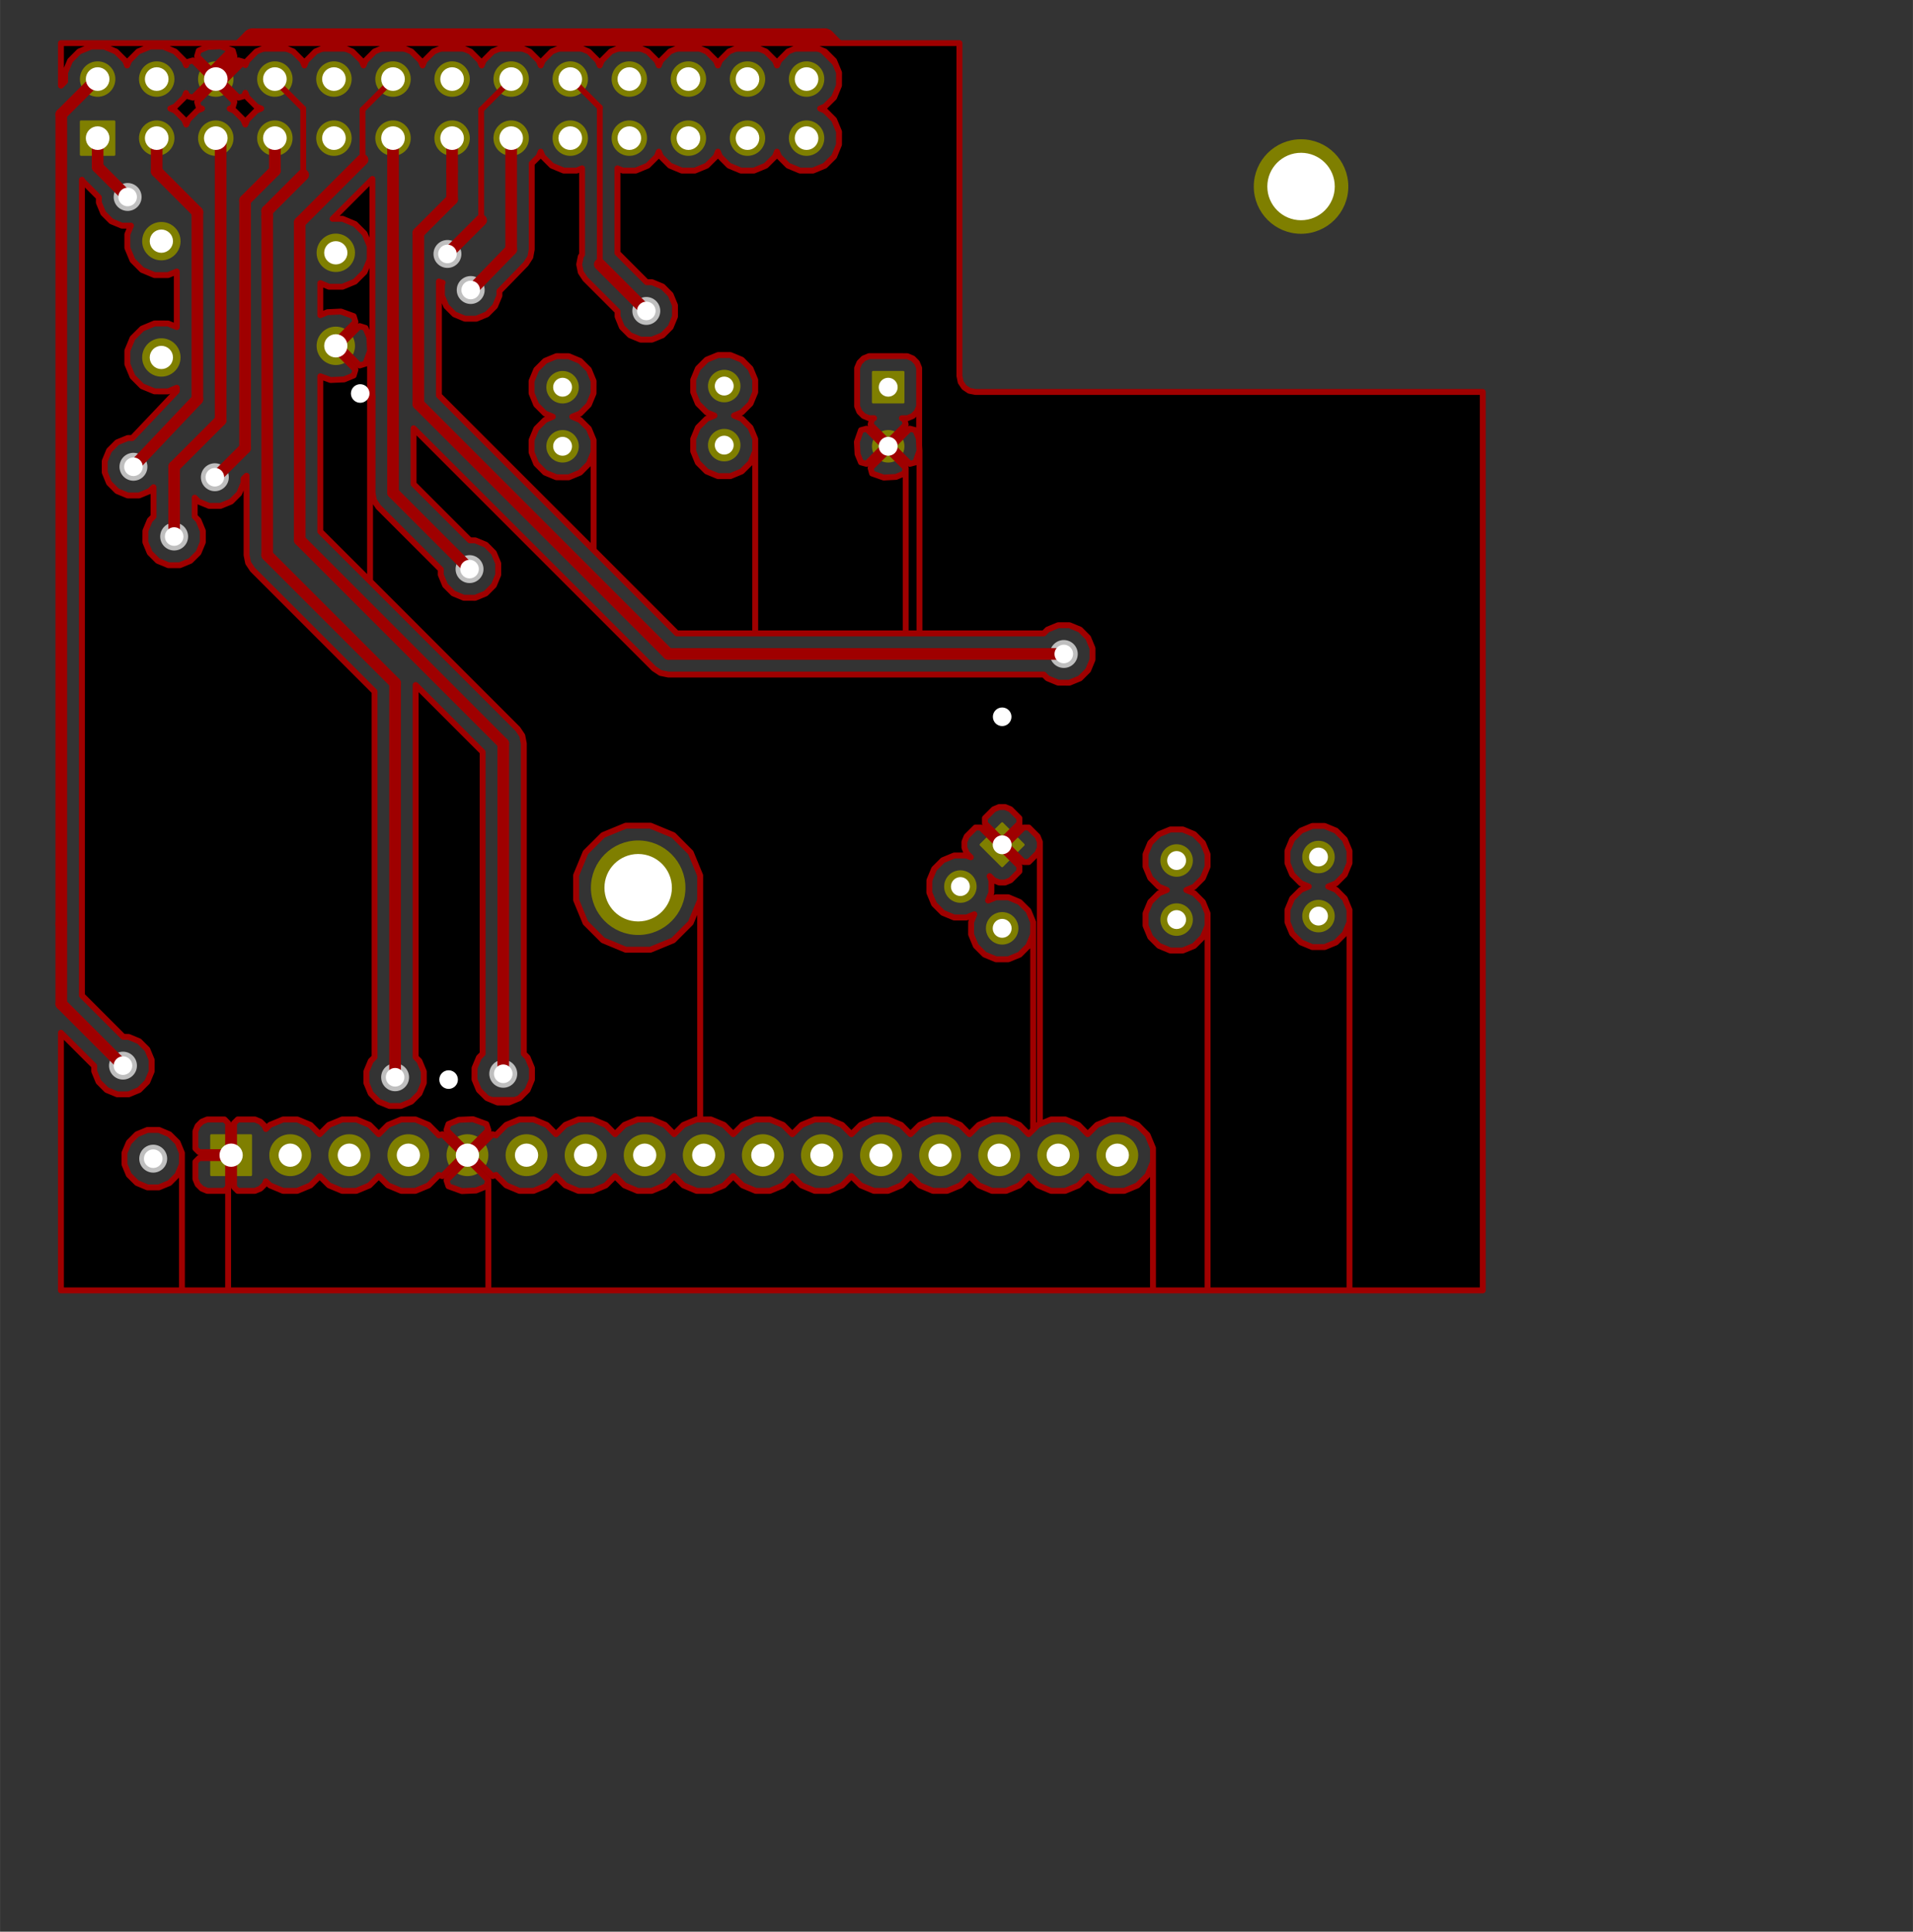 <?xml version="1.0" standalone="no"?>
 <!DOCTYPE svg PUBLIC "-//W3C//DTD SVG 1.1//EN" 
 "http://www.w3.org/Graphics/SVG/1.1/DTD/svg11.dtd"> 
<svg xmlns="http://www.w3.org/2000/svg" version="1.1" 
    width="8.225cm" height="8.306cm" viewBox="0 0 32380 32700 ">
<rect x="0" y="0" width="32380" height="32700" fill="#333333" stroke="none"/>
<title>SVG Picture created as smartclock-F_Cu.svg date 2013/08/03 16:24:47 </title>
  <desc>Picture generated by PCBNEW </desc>
<g style="fill:#000000; fill-opacity:1;stroke:#000000; stroke-opacity:1;
stroke-linecap:round; stroke-linejoin:round; "
 transform="translate(0 0) scale(1 1)">
</g>
<g style="fill:#7F7F00; fill-opacity:0.0; 
stroke:#7F7F00; stroke-width:39.37; stroke-opacity:1; 
stroke-linecap:round; stroke-linejoin:round;">
</g>
<g style="fill:#7F7F00; fill-opacity:1.0; 
stroke:#7F7F00; stroke-width:39.37; stroke-opacity:1; 
stroke-linecap:round; stroke-linejoin:round;">
<circle cx="10801.6" cy="15027.4" r="780.315" /> 
<polyline style="fill-rule:evenodd;"
points="1371,2618
1371,2058
1932,2058
1932,2618
1371,2618
" /> 
<circle cx="1652.01" cy="1338.43" r="280.315" /> 
<circle cx="2652.01" cy="2338.43" r="280.315" /> 
<circle cx="2652.01" cy="1338.43" r="280.315" /> 
<circle cx="3652.01" cy="2338.43" r="280.315" /> 
<circle cx="3652.01" cy="1338.43" r="280.315" /> 
<circle cx="4652.01" cy="2338.43" r="280.315" /> 
<circle cx="4652.01" cy="1338.43" r="280.315" /> 
<circle cx="5652.01" cy="2338.43" r="280.315" /> 
<circle cx="5652.01" cy="1338.43" r="280.315" /> 
<circle cx="6652.01" cy="2338.43" r="280.315" /> 
<circle cx="6652.01" cy="1338.43" r="280.315" /> 
<circle cx="7652.01" cy="2338.43" r="280.315" /> 
<circle cx="7652.01" cy="1338.43" r="280.315" /> 
<circle cx="8652.01" cy="2338.43" r="280.315" /> 
<circle cx="8652.01" cy="1338.43" r="280.315" /> 
<circle cx="9652.01" cy="2338.43" r="280.315" /> 
<circle cx="9652.01" cy="1338.43" r="280.315" /> 
<circle cx="10652" cy="2338.43" r="280.315" /> 
<circle cx="10652" cy="1338.43" r="280.315" /> 
<circle cx="11652" cy="2338.43" r="280.315" /> 
<circle cx="11652" cy="1338.43" r="280.315" /> 
<circle cx="12652" cy="2338.43" r="280.315" /> 
<circle cx="12652" cy="1338.43" r="280.315" /> 
<circle cx="13652" cy="2338.43" r="280.315" /> 
<circle cx="13652" cy="1338.43" r="280.315" /> 
<polyline style="fill-rule:evenodd;"
points="16963,14661
16601,14300
16963,13939
17324,14300
16963,14661
" /> 
<circle cx="16255.9" cy="15007.7" r="255.315" /> 
<circle cx="16963" cy="15714.8" r="255.315" /> 
<circle cx="19915.8" cy="14566.8" r="255.315" /> 
<circle cx="19915.8" cy="15566.8" r="255.315" /> 
<circle cx="22317.4" cy="14507.7" r="255.315" /> 
<circle cx="22317.4" cy="15507.7" r="255.315" /> 
<circle cx="5683.51" cy="4279.37" r="305.315" /> 
<circle cx="5683.51" cy="5854.17" r="305.315" /> 
<circle cx="2730.75" cy="4082.52" r="305.315" /> 
<circle cx="2730.75" cy="6051.02" r="305.315" /> 
<circle cx="12258.3" cy="7535.28" r="255.315" /> 
<circle cx="12258.3" cy="6535.28" r="255.315" /> 
<circle cx="9522.09" cy="6554.96" r="255.315" /> 
<circle cx="9522.09" cy="7554.96" r="255.315" /> 
<polyline style="fill-rule:evenodd;"
points="14778,6299
15289,6299
15289,6810
14778,6810
14778,6299
" /> 
<circle cx="15033.9" cy="7554.96" r="255.315" /> 
<circle cx="22022.1" cy="3157.32" r="780.315" /> 
<polyline style="fill-rule:evenodd;"
points="3577,19889
3577,19220
4246,19220
4246,19889
3577,19889
" /> 
<circle cx="4911.85" cy="19555" r="334.646" /> 
<circle cx="5911.85" cy="19555" r="334.646" /> 
<circle cx="6911.85" cy="19555" r="334.646" /> 
<circle cx="7911.85" cy="19555" r="334.646" /> 
<circle cx="8911.85" cy="19555" r="334.646" /> 
<circle cx="9911.85" cy="19555" r="334.646" /> 
<circle cx="10911.9" cy="19555" r="334.646" /> 
<circle cx="11911.9" cy="19555" r="334.646" /> 
<circle cx="12911.9" cy="19555" r="334.646" /> 
<circle cx="13911.9" cy="19555" r="334.646" /> 
<circle cx="14911.9" cy="19555" r="334.646" /> 
<circle cx="15911.9" cy="19555" r="334.646" /> 
<circle cx="16911.9" cy="19555" r="334.646" /> 
<circle cx="17911.9" cy="19555" r="334.646" /> 
<circle cx="18911.9" cy="19555" r="334.646" /> 
</g>
<g style="fill:#BFBFBF; fill-opacity:1.0; 
stroke:#BFBFBF; stroke-width:39.37; stroke-opacity:1; 
stroke-linecap:round; stroke-linejoin:round;">
<circle cx="2592.96" cy="19614" r="216.535" /> 
<circle cx="2159.89" cy="3334.49" r="216.535" /> 
<circle cx="2081.15" cy="18039.2" r="216.535" /> 
<circle cx="2258.31" cy="7901.42" r="216.535" /> 
<circle cx="2947.29" cy="9082.52" r="216.535" /> 
<circle cx="3636.26" cy="8078.58" r="216.535" /> 
<circle cx="7947.29" cy="9633.7" r="216.535" /> 
<circle cx="8518.15" cy="18177" r="216.535" /> 
<circle cx="7966.97" cy="4909.29" r="216.535" /> 
<circle cx="7573.27" cy="4299.06" r="216.535" /> 
<circle cx="18006.3" cy="11070.7" r="216.535" /> 
<circle cx="10939.4" cy="5263.62" r="216.535" /> 
<circle cx="6687.45" cy="18236.1" r="216.535" /> 
<circle cx="6096.89" cy="6661.26" r="216.535" /> 
<circle cx="7592.96" cy="18275.4" r="216.535" /> 
<circle cx="16963" cy="12133.7" r="216.535" /> 
</g>
<g style="fill:#9F0000; fill-opacity:1.0; 
stroke:#9F0000; stroke-width:98.425; stroke-opacity:1; 
stroke-linecap:round; stroke-linejoin:round;">
<path d="M2592 19614
L2573 19594
" />
</g>
<g style="fill:#9F0000; fill-opacity:1.0; 
stroke:#9F0000; stroke-width:196.85; stroke-opacity:1; 
stroke-linecap:round; stroke-linejoin:round;">
<path d="M2159 3334
L1652 2826
" />
<path d="M1652 2826
L1652 2338
" />
<path d="M1636 1338
L1037 1936
" />
<path d="M2081 18039
L1037 16995
" />
<path d="M1037 16995
L1037 15637
" />
<path d="M1636 1338
L1652 1338
" />
<path d="M1037 1936
L1037 15637
" />
<path d="M2258 7901
L3340 6759
" />
<path d="M2652 2338
L2652 2901
" />
<path d="M3340 3590
L3340 6759
" />
<path d="M2652 2901
L3340 3590
" />
</g>
<g style="fill:#9F0000; fill-opacity:1.0; 
stroke:#9F0000; stroke-width:98.425; stroke-opacity:1; 
stroke-linecap:round; stroke-linejoin:round;">
<path d="M3340 6759
L3340 6799
" />
</g>
<g style="fill:#9F0000; fill-opacity:1.0; 
stroke:#9F0000; stroke-width:196.85; stroke-opacity:1; 
stroke-linecap:round; stroke-linejoin:round;">
<path d="M2947 9082
L2947 7901
" />
<path d="M3734 2421
L3652 2338
" />
<path d="M3734 7114
L3734 2421
" />
<path d="M2947 7901
L3734 7114
" />
<path d="M3636 8078
L3655 8078
" />
<path d="M4652 2889
L4652 2338
" />
<path d="M4148 3393
L4652 2889
" />
<path d="M4148 7586
L4148 3393
" />
<path d="M3655 8078
L4148 7586
" />
</g>
<g style="fill:#9F0000; fill-opacity:1.0; 
stroke:#9F0000; stroke-width:98.425; stroke-opacity:1; 
stroke-linecap:round; stroke-linejoin:round;">
<path d="M3636 8078
L3596 8039
" />
</g>
<g style="fill:#9F0000; fill-opacity:1.0; 
stroke:#9F0000; stroke-width:196.85; stroke-opacity:1; 
stroke-linecap:round; stroke-linejoin:round;">
<path d="M6652 2338
L6652 8338
" />
<path d="M6652 8338
L7947 9633
" />
<path d="M6652 2425
L6652 2338
" />
<path d="M8518 18177
L8518 12586
" />
</g>
<g style="fill:#9F0000; fill-opacity:1.0; 
stroke:#9F0000; stroke-width:98.425; stroke-opacity:1; 
stroke-linecap:round; stroke-linejoin:round;">
<path d="M6652 1342
L6136 1858
" />
<path d="M6136 1858
L6136 2704
" />
<path d="M6652 1342
L6652 1338
" />
</g>
<g style="fill:#9F0000; fill-opacity:1.0; 
stroke:#9F0000; stroke-width:196.85; stroke-opacity:1; 
stroke-linecap:round; stroke-linejoin:round;">
<path d="M6136 2704
L5073 3767
" />
<path d="M5073 9141
L5073 3767
" />
<path d="M8518 12586
L5073 9141
" />
</g>
<g style="fill:#9F0000; fill-opacity:1.0; 
stroke:#9F0000; stroke-width:98.425; stroke-opacity:1; 
stroke-linecap:round; stroke-linejoin:round;">
<path d="M8518 18177
L8498 18157
" />
<path d="M7986 4909
L7966 4909
" />
</g>
<g style="fill:#9F0000; fill-opacity:1.0; 
stroke:#9F0000; stroke-width:196.85; stroke-opacity:1; 
stroke-linecap:round; stroke-linejoin:round;">
<path d="M8652 4224
L7986 4909
" />
<path d="M8652 4224
L8652 2338
" />
</g>
<g style="fill:#9F0000; fill-opacity:1.0; 
stroke:#9F0000; stroke-width:98.425; stroke-opacity:1; 
stroke-linecap:round; stroke-linejoin:round;">
<path d="M8652 1338
L8652 1350
" />
</g>
<g style="fill:#9F0000; fill-opacity:1.0; 
stroke:#9F0000; stroke-width:196.85; stroke-opacity:1; 
stroke-linecap:round; stroke-linejoin:round;">
<path d="M8144 3728
L7573 4299
" />
</g>
<g style="fill:#9F0000; fill-opacity:1.0; 
stroke:#9F0000; stroke-width:98.425; stroke-opacity:1; 
stroke-linecap:round; stroke-linejoin:round;">
<path d="M8144 1858
L8144 3728
" />
<path d="M8652 1350
L8144 1858
" />
</g>
<g style="fill:#9F0000; fill-opacity:1.0; 
stroke:#9F0000; stroke-width:196.85; stroke-opacity:1; 
stroke-linecap:round; stroke-linejoin:round;">
<path d="M7652 2901
L7652 3373
" />
<path d="M7652 2901
L7652 2338
" />
<path d="M11313 11070
L18006 11070
" />
<path d="M7081 6838
L11313 11070
" />
<path d="M7081 3944
L7081 6838
" />
<path d="M7652 3373
L7081 3944
" />
</g>
<g style="fill:#9F0000; fill-opacity:1.0; 
stroke:#9F0000; stroke-width:98.425; stroke-opacity:1; 
stroke-linecap:round; stroke-linejoin:round;">
<path d="M9652 1338
L9671 1338
" />
</g>
<g style="fill:#9F0000; fill-opacity:1.0; 
stroke:#9F0000; stroke-width:196.85; stroke-opacity:1; 
stroke-linecap:round; stroke-linejoin:round;">
<path d="M10152 4476
L10939 5263
" />
</g>
<g style="fill:#9F0000; fill-opacity:1.0; 
stroke:#9F0000; stroke-width:98.425; stroke-opacity:1; 
stroke-linecap:round; stroke-linejoin:round;">
<path d="M10152 1818
L10152 4476
" />
<path d="M9671 1338
L10152 1818
" />
</g>
<g style="fill:#9F0000; fill-opacity:1.0; 
stroke:#9F0000; stroke-width:196.85; stroke-opacity:1; 
stroke-linecap:round; stroke-linejoin:round;">
<path d="M4522 3669
L4522 3570
" />
</g>
<g style="fill:#9F0000; fill-opacity:1.0; 
stroke:#9F0000; stroke-width:98.425; stroke-opacity:1; 
stroke-linecap:round; stroke-linejoin:round;">
<path d="M4652 1338
L4652 1358
" />
<path d="M5132 1838
L5132 2960
" />
<path d="M4652 1358
L5132 1838
" />
</g>
<g style="fill:#9F0000; fill-opacity:1.0; 
stroke:#9F0000; stroke-width:196.85; stroke-opacity:1; 
stroke-linecap:round; stroke-linejoin:round;">
<path d="M6687 11562
L4522 9397
" />
<path d="M4522 9397
L4522 3669
" />
<path d="M6687 18236
L6687 11562
" />
<path d="M4522 3570
L5132 2960
" />
</g>
<g style="fill:#9F0000; fill-opacity:1.0; 
stroke:#9F0000; stroke-width:393.701; stroke-opacity:1; 
stroke-linecap:round; stroke-linejoin:round;">
<path d="M3652 1338
L3652 1310
" />
<path d="M3652 1310
L4285 677
" />
<path d="M4285 677
L13951 677
" />
<path d="M13951 677
L15998 2724
" />
<path d="M15998 2724
L15998 7271
" />
<path d="M15998 7271
L19718 10991
" />
<path d="M19718 10991
L19718 11326
" />
<path d="M19718 11326
L18911 12133
" />
<path d="M18911 12133
L16963 12133
" />
<path d="M16963 12133
L16451 11621
" />
<path d="M8675 11621
L16451 11621
" />
<path d="M6155 9102
L8675 11621
" />
<path d="M6155 6720
L6155 9102
" />
<path d="M6096 6661
L6155 6720
" />
<path d="M7592 18275
L8085 18767
" />
<path d="M8085 18767
L10329 18767
" />
<path d="M10329 18767
L16963 12133
" />
</g>
<g style="fill:#9F0000; fill-opacity:1.0; 
stroke:#9F0000; stroke-width:39.37; stroke-opacity:1; 
stroke-linecap:round; stroke-linejoin:round;">
<polyline style="fill-rule:evenodd;"
points="25098,21844
22842,21844
22842,15403
22762,15210
22615,15062
22482,15007
22614,14953
22762,14805
22842,14612
22842,14403
22762,14210
22615,14062
22422,13982
22213,13982
22020,14062
21872,14209
21792,14402
21792,14611
21872,14804
22019,14952
22152,15007
22020,15062
21872,15209
21792,15402
21792,15611
21872,15804
22019,15952
22212,16032
22421,16032
22614,15953
22762,15805
22842,15612
22842,15403
22842,21844
20440,21844
20440,15462
20361,15269
20213,15121
20080,15066
20212,15012
20360,14864
20440,14671
20440,14462
20361,14269
20213,14121
20020,14041
19811,14041
19618,14121
19470,14268
19390,14461
19390,14670
19470,14863
19618,15011
19751,15066
19618,15121
19470,15268
19390,15461
19390,15670
19470,15863
19618,16011
19810,16091
20019,16091
20212,16012
20360,15864
20440,15671
20440,15462
20440,21844
19516,21844
19516,19435
19424,19213
19254,19042
19032,18950
18792,18950
18569,19042
18411,19200
18254,19042
18032,18950
17792,18950
17601,19029
17601,14251
17564,14159
17493,14088
17413,14008
17325,14008
17254,14079
17254,13938
17254,13849
17174,13769
17104,13699
17012,13661
16913,13661
16821,13699
16671,13849
16671,13938
16963,14229
17254,13938
17254,14079
17033,14300
17325,14592
17413,14592
17563,14442
17601,14350
17601,14251
17601,19029
17569,19042
17488,19124
17488,15610
17408,15417
17260,15270
17067,15189
16859,15189
16725,15244
16780,15112
16781,14903
16751,14831
16751,14831
16821,14901
16913,14939
17012,14939
17104,14901
17254,14751
17254,14663
16963,14371
16957,14376
16886,14306
16892,14300
16600,14008
16512,14008
16362,14158
16324,14250
16324,14350
16362,14442
16432,14512
16432,14512
16360,14482
16151,14482
15958,14562
15811,14709
15731,14902
15730,15111
15810,15304
15958,15452
16151,15532
16359,15532
16492,15477
16438,15609
16437,15818
16517,16011
16665,16159
16858,16239
17067,16239
17260,16160
17407,16012
17487,15819
17488,15610
17488,19124
17411,19200
17254,19042
17032,18950
16792,18950
16569,19042
16411,19200
16254,19042
16032,18950
15792,18950
15569,19042
15411,19200
15254,19042
15032,18950
14792,18950
14569,19042
14411,19200
14254,19042
14032,18950
13792,18950
13569,19042
13411,19200
13254,19042
13032,18950
12792,18950
12569,19042
12411,19200
12254,19042
12032,18950
11851,18950
11851,14819
11692,14433
11397,14137
11011,13977
10593,13977
10207,14136
9911,14431
9751,14817
9751,15235
9910,15621
10206,15917
10591,16077
11009,16077
11395,15918
11691,15622
11851,15237
11851,14819
11851,18950
11792,18950
11569,19042
11411,19200
11254,19042
11032,18950
10792,18950
10569,19042
10411,19200
10254,19042
10032,18950
9792,18950
9569,19042
9411,19200
9254,19042
9032,18950
8792,18950
8569,19042
8399,19212
8396,19220
8337,19200
8266,19271
8266,19129
8232,19028
8006,18946
7766,18956
7591,19028
7557,19129
7911,19484
8266,19129
8266,19271
7982,19554
8337,19909
8396,19889
8399,19896
8569,20066
8791,20159
9031,20159
9253,20067
9411,19909
9569,20066
9791,20159
10031,20159
10253,20067
10411,19909
10569,20066
10791,20159
11031,20159
11253,20067
11411,19909
11569,20066
11791,20159
12031,20159
12253,20067
12411,19909
12569,20066
12791,20159
13031,20159
13253,20067
13411,19909
13569,20066
13791,20159
14031,20159
14253,20067
14411,19909
14569,20066
14791,20159
15031,20159
15253,20067
15411,19909
15569,20066
15791,20159
16031,20159
16253,20067
16411,19909
16569,20066
16791,20159
17031,20159
17253,20067
17411,19909
17569,20066
17791,20159
18031,20159
18253,20067
18411,19909
18569,20066
18791,20159
19031,20159
19253,20067
19423,19897
19516,19675
19516,19435
19516,21844
8266,21844
8266,19980
7911,19625
7841,19696
7841,19554
7486,19200
7427,19220
7424,19213
7254,19042
7032,18950
6792,18950
6569,19042
6411,19200
6254,19042
6032,18950
5792,18950
5569,19042
5411,19200
5254,19042
5032,18950
4792,18950
4569,19042
4500,19112
4478,19058
4407,18988
4315,18950
4024,18950
3961,19013
3961,19504
3969,19504
3969,19604
3961,19604
3961,20096
4024,20159
4315,20159
4407,20121
4478,20051
4500,19997
4569,20066
4791,20159
5031,20159
5253,20067
5411,19909
5569,20066
5791,20159
6031,20159
6253,20067
6411,19909
6569,20066
6791,20159
7031,20159
7253,20067
7423,19897
7427,19889
7486,19909
7841,19554
7841,19696
7557,19980
7591,20081
7817,20163
8057,20153
8232,20081
8266,19980
8266,21844
3861,21844
3861,20096
3861,19604
3861,19504
3861,19013
3799,18950
3508,18950
3416,18988
3345,19058
3307,19150
3307,19250
3307,19442
3370,19504
3861,19504
3861,19604
3370,19604
3307,19667
3307,19859
3307,19959
3345,20051
3416,20121
3508,20159
3799,20159
3861,20096
3861,21844
3079,21844
3079,19517
3005,19338
2868,19202
2690,19127
2496,19127
2317,19201
2181,19338
2106,19516
2106,19710
2180,19889
2317,20025
2495,20100
2689,20100
2868,20026
3004,19889
3079,19711
3079,19517
3079,21844
1031,21844
1031,17482
1594,18045
1594,18135
1668,18314
1805,18451
1984,18525
2177,18525
2356,18451
2493,18314
2567,18136
2567,17942
2493,17764
2356,17627
2178,17553
2087,17552
1386,16851
1386,15637
1386,3043
1405,3072
1673,3341
1673,3430
1747,3609
1884,3746
2062,3820
2216,3820
2155,3967
2155,4196
2243,4407
2404,4569
2615,4657
2844,4657
2992,4596
2992,5537
2845,5476
2616,5475
2405,5563
2243,5724
2155,5936
2155,6164
2243,6376
2404,6538
2615,6625
2844,6626
2992,6564
2992,6621
2239,7415
2162,7415
1983,7488
1846,7625
1772,7804
1772,7997
1845,8176
1982,8313
2161,8387
2354,8387
2533,8313
2598,8248
2598,8743
2535,8806
2461,8985
2460,9178
2534,9357
2671,9494
2850,9568
3043,9568
3222,9494
3359,9358
3433,9179
3433,8986
3359,8807
3295,8743
3295,8425
3360,8490
3539,8564
3732,8564
3911,8491
4048,8354
4122,8175
4122,8104
4173,8053
4173,9397
4173,9397
4195,9508
4200,9530
4275,9643
6339,11707
6339,17896
6275,17960
6201,18138
6201,18332
6275,18511
6411,18648
6590,18722
6783,18722
6962,18648
7099,18511
7173,18333
7173,18139
7099,17961
7035,17896
7035,11596
8169,12730
8169,17837
8106,17901
8032,18079
8031,18273
8105,18452
8242,18588
8421,18663
8614,18663
8793,18589
8930,18452
9004,18274
9004,18080
8930,17901
8866,17837
8866,12586
8840,12453
8764,12340
8764,12340
6263,9838
6263,5941
6252,5713
6185,5551
6087,5520
5754,5854
6087,6187
6185,6157
6263,5941
6263,9838
5421,8997
5421,6370
5595,6433
5824,6423
5986,6356
6016,6258
5683,5924
5677,5930
5607,5859
5612,5854
5607,5848
5677,5777
5683,5783
6016,5450
5986,5352
5771,5274
5542,5285
5421,5335
5421,4793
5568,4854
5797,4854
6008,4767
6170,4605
6258,4394
6258,4165
6171,3954
6009,3792
5798,3704
5629,3704
6303,3029
6303,8338
6303,8338
6325,8449
6330,8471
6405,8584
7461,9640
7460,9729
7534,9908
7671,10045
7850,10119
8043,10120
8222,10046
8359,9909
8433,9730
8433,9537
8359,9358
8223,9221
8044,9147
7953,9147
7000,8194
7000,7250
11067,11317
11067,11317
11180,11392
11313,11419
11313,11419
11313,11419
17667,11419
17730,11482
17909,11556
18102,11557
18281,11483
18418,11346
18492,11167
18492,10974
18418,10795
18282,10658
18103,10584
17910,10584
17731,10658
17667,10722
15563,10722
15563,7630
15558,7541
15558,6780
15558,6230
15520,6138
15450,6068
15358,6030
15259,6029
14709,6029
14617,6067
14547,6138
14508,6230
14508,6329
14508,6879
14546,6971
14617,7041
14708,7079
14795,7079
14761,7094
14736,7187
15033,7484
15330,7187
15306,7094
15265,7080
15358,7080
15450,7042
15520,6971
15558,6879
15558,6780
15558,7541
15552,7422
15494,7282
15401,7257
15104,7554
15401,7852
15494,7827
15563,7630
15563,10722
15330,10722
15330,7922
15033,7625
14963,7696
14963,7554
14666,7257
14573,7282
14504,7479
14515,7687
14573,7827
14666,7852
14963,7554
14963,7696
14736,7922
14761,8015
14958,8084
15166,8073
15306,8015
15330,7922
15330,10722
12783,10722
12783,7431
12703,7238
12556,7090
12423,7035
12555,6980
12703,6833
12783,6640
12783,6431
12703,6238
12556,6090
12363,6010
12154,6010
11961,6089
11813,6237
11733,6430
11733,6639
11812,6832
11960,6980
12093,7035
11961,7089
11813,7237
11733,7430
11733,7639
11812,7832
11960,7980
12153,8060
12362,8060
12555,7980
12703,7833
12783,7640
12783,7431
12783,10722
11457,10722
10047,9311
10047,7450
9967,7257
9819,7110
9686,7054
9819,7000
9966,6852
10046,6659
10047,6450
9967,6257
9819,6110
9626,6030
9418,6029
9225,6109
9077,6257
8997,6450
8997,6658
9076,6851
9224,6999
9357,7054
9225,7109
9077,7257
8997,7450
8997,7658
9076,7851
9224,7999
9417,8079
9626,8080
9819,8000
9966,7852
10046,7659
10047,7450
10047,9311
7429,6694
7429,4765
7476,4785
7492,4785
7480,4812
7480,5005
7554,5184
7691,5321
7869,5395
8063,5395
8242,5321
8378,5185
8453,5006
8453,4929
8902,4467
8960,4377
8973,4357
8974,4356
8976,4353
8994,4254
9000,4224
9000,4221
9000,4219
9000,4217
9000,2767
9118,2650
9151,2568
9185,2649
9340,2804
9542,2888
9760,2888
9852,2850
9852,4308
9830,4342
9803,4476
9830,4609
9905,4722
10453,5270
10453,5359
10526,5538
10663,5675
10842,5749
11035,5749
11214,5676
11351,5539
11425,5360
11425,5167
11351,4988
11215,4851
11036,4777
10945,4777
10451,4282
10451,2850
10542,2888
10760,2888
10963,2804
11118,2650
11151,2568
11185,2649
11340,2804
11542,2888
11760,2888
11963,2804
12118,2650
12151,2568
12185,2649
12340,2804
12542,2888
12760,2888
12963,2804
13118,2650
13151,2568
13185,2649
13340,2804
13542,2888
13760,2888
13963,2804
14118,2650
14201,2448
14202,2229
14118,2027
13963,1872
13882,1838
13963,1804
14118,1650
14201,1448
14202,1229
14118,1027
13963,872
13761,788
13543,788
13340,871
13186,1026
13152,1108
13118,1027
12963,872
12761,788
12543,788
12340,871
12186,1026
12152,1108
12118,1027
11963,872
11761,788
11543,788
11340,871
11186,1026
11152,1108
11118,1027
10963,872
10761,788
10543,788
10340,871
10186,1026
10152,1108
10118,1027
9963,872
9761,788
9543,788
9340,871
9186,1026
9152,1108
9118,1027
8963,872
8761,788
8543,788
8340,871
8186,1026
8152,1108
8118,1027
7963,872
7761,788
7543,788
7340,871
7186,1026
7152,1108
7118,1027
6963,872
6761,788
6543,788
6340,871
6186,1026
6152,1108
6118,1027
5963,872
5761,788
5543,788
5340,871
5186,1026
5152,1108
5118,1027
4963,872
4761,788
4543,788
4340,871
4186,1026
4154,1102
4133,1050
4037,1023
3967,1093
3967,952
3939,857
3733,783
3515,794
3364,857
3336,952
3652,1267
3967,952
3967,1093
3722,1338
4037,1653
4133,1626
4152,1570
4185,1649
4340,1804
4421,1838
4340,1871
4186,2026
4152,2108
4118,2027
3963,1872
3888,1841
3939,1819
3967,1724
3652,1409
3336,1724
3364,1819
3419,1839
3340,1871
3186,2026
3152,2108
3118,2027
2963,1872
2882,1838
2963,1804
3118,1650
3149,1574
3170,1626
3266,1653
3581,1338
3266,1023
3170,1050
3151,1105
3118,1027
2963,872
2761,788
2543,788
2340,871
2186,1026
2152,1108
2118,1027
1963,872
1761,788
1543,788
1340,871
1186,1026
1102,1228
1101,1379
1031,1450
1031,730
16240,730
16240,6365
16261,6469
16319,6556
16407,6615
16510,6635
24384,6635
25098,6635
25098,21844
" /> 
</g>
<g style="fill:#9F0000; fill-opacity:0.0; 
stroke:#9F0000; stroke-width:100; stroke-opacity:1; 
stroke-linecap:round; stroke-linejoin:round;">
<polyline fill="none;"
points="25098,21844
22842,21844
22842,15403
22762,15210
22615,15062
22482,15007
22614,14953
22762,14805
22842,14612
22842,14403
22762,14210
22615,14062
22422,13982
22213,13982
22020,14062
21872,14209
21792,14402
21792,14611
21872,14804
22019,14952
22152,15007
22020,15062
21872,15209
21792,15402
21792,15611
21872,15804
22019,15952
22212,16032
22421,16032
22614,15953
22762,15805
22842,15612
22842,15403
22842,21844
20440,21844
20440,15462
20361,15269
20213,15121
20080,15066
20212,15012
20360,14864
20440,14671
20440,14462
20361,14269
20213,14121
20020,14041
19811,14041
19618,14121
19470,14268
19390,14461
19390,14670
19470,14863
19618,15011
19751,15066
19618,15121
19470,15268
19390,15461
19390,15670
19470,15863
19618,16011
19810,16091
20019,16091
20212,16012
20360,15864
20440,15671
20440,15462
20440,21844
19516,21844
19516,19435
19424,19213
19254,19042
19032,18950
18792,18950
18569,19042
18411,19200
18254,19042
18032,18950
17792,18950
17601,19029
17601,14251
17564,14159
17493,14088
17413,14008
17325,14008
17254,14079
17254,13938
17254,13849
17174,13769
17104,13699
17012,13661
16913,13661
16821,13699
16671,13849
16671,13938
16963,14229
17254,13938
17254,14079
17033,14300
17325,14592
17413,14592
17563,14442
17601,14350
17601,14251
17601,19029
17569,19042
17488,19124
17488,15610
17408,15417
17260,15270
17067,15189
16859,15189
16725,15244
16780,15112
16781,14903
16751,14831
16751,14831
16821,14901
16913,14939
17012,14939
17104,14901
17254,14751
17254,14663
16963,14371
16957,14376
16886,14306
16892,14300
16600,14008
16512,14008
16362,14158
16324,14250
16324,14350
16362,14442
16432,14512
16432,14512
16360,14482
16151,14482
15958,14562
15811,14709
15731,14902
15730,15111
15810,15304
15958,15452
16151,15532
16359,15532
16492,15477
16438,15609
16437,15818
16517,16011
16665,16159
16858,16239
17067,16239
17260,16160
17407,16012
17487,15819
17488,15610
17488,19124
17411,19200
17254,19042
17032,18950
16792,18950
16569,19042
16411,19200
16254,19042
16032,18950
15792,18950
15569,19042
15411,19200
15254,19042
15032,18950
14792,18950
14569,19042
14411,19200
14254,19042
14032,18950
13792,18950
13569,19042
13411,19200
13254,19042
13032,18950
12792,18950
12569,19042
12411,19200
12254,19042
12032,18950
11851,18950
11851,14819
11692,14433
11397,14137
11011,13977
10593,13977
10207,14136
9911,14431
9751,14817
9751,15235
9910,15621
10206,15917
10591,16077
11009,16077
11395,15918
11691,15622
11851,15237
11851,14819
11851,18950
11792,18950
11569,19042
11411,19200
11254,19042
11032,18950
10792,18950
10569,19042
10411,19200
10254,19042
10032,18950
9792,18950
9569,19042
9411,19200
9254,19042
9032,18950
8792,18950
8569,19042
8399,19212
8396,19220
8337,19200
8266,19271
8266,19129
8232,19028
8006,18946
7766,18956
7591,19028
7557,19129
7911,19484
8266,19129
8266,19271
7982,19554
8337,19909
8396,19889
8399,19896
8569,20066
8791,20159
9031,20159
9253,20067
9411,19909
9569,20066
9791,20159
10031,20159
10253,20067
10411,19909
10569,20066
10791,20159
11031,20159
11253,20067
11411,19909
11569,20066
11791,20159
12031,20159
12253,20067
12411,19909
12569,20066
12791,20159
13031,20159
13253,20067
13411,19909
13569,20066
13791,20159
14031,20159
14253,20067
14411,19909
14569,20066
14791,20159
15031,20159
15253,20067
15411,19909
15569,20066
15791,20159
16031,20159
16253,20067
16411,19909
16569,20066
16791,20159
17031,20159
17253,20067
17411,19909
17569,20066
17791,20159
18031,20159
18253,20067
18411,19909
18569,20066
18791,20159
19031,20159
19253,20067
19423,19897
19516,19675
19516,19435
19516,21844
8266,21844
8266,19980
7911,19625
7841,19696
7841,19554
7486,19200
7427,19220
7424,19213
7254,19042
7032,18950
6792,18950
6569,19042
6411,19200
6254,19042
6032,18950
5792,18950
5569,19042
5411,19200
5254,19042
5032,18950
4792,18950
4569,19042
4500,19112
4478,19058
4407,18988
4315,18950
4024,18950
3961,19013
3961,19504
3969,19504
3969,19604
3961,19604
3961,20096
4024,20159
4315,20159
4407,20121
4478,20051
4500,19997
4569,20066
4791,20159
5031,20159
5253,20067
5411,19909
5569,20066
5791,20159
6031,20159
6253,20067
6411,19909
6569,20066
6791,20159
7031,20159
7253,20067
7423,19897
7427,19889
7486,19909
7841,19554
7841,19696
7557,19980
7591,20081
7817,20163
8057,20153
8232,20081
8266,19980
8266,21844
3861,21844
3861,20096
3861,19604
3861,19504
3861,19013
3799,18950
3508,18950
3416,18988
3345,19058
3307,19150
3307,19250
3307,19442
3370,19504
3861,19504
3861,19604
3370,19604
3307,19667
3307,19859
3307,19959
3345,20051
3416,20121
3508,20159
3799,20159
3861,20096
3861,21844
3079,21844
3079,19517
3005,19338
2868,19202
2690,19127
2496,19127
2317,19201
2181,19338
2106,19516
2106,19710
2180,19889
2317,20025
2495,20100
2689,20100
2868,20026
3004,19889
3079,19711
3079,19517
3079,21844
1031,21844
1031,17482
1594,18045
1594,18135
1668,18314
1805,18451
1984,18525
2177,18525
2356,18451
2493,18314
2567,18136
2567,17942
2493,17764
2356,17627
2178,17553
2087,17552
1386,16851
1386,15637
1386,3043
1405,3072
1673,3341
1673,3430
1747,3609
1884,3746
2062,3820
2216,3820
2155,3967
2155,4196
2243,4407
2404,4569
2615,4657
2844,4657
2992,4596
2992,5537
2845,5476
2616,5475
2405,5563
2243,5724
2155,5936
2155,6164
2243,6376
2404,6538
2615,6625
2844,6626
2992,6564
2992,6621
2239,7415
2162,7415
1983,7488
1846,7625
1772,7804
1772,7997
1845,8176
1982,8313
2161,8387
2354,8387
2533,8313
2598,8248
2598,8743
2535,8806
2461,8985
2460,9178
2534,9357
2671,9494
2850,9568
3043,9568
3222,9494
3359,9358
3433,9179
3433,8986
3359,8807
3295,8743
3295,8425
3360,8490
3539,8564
3732,8564
3911,8491
4048,8354
4122,8175
4122,8104
4173,8053
4173,9397
4173,9397
4195,9508
4200,9530
4275,9643
6339,11707
6339,17896
6275,17960
6201,18138
6201,18332
6275,18511
6411,18648
6590,18722
6783,18722
6962,18648
7099,18511
7173,18333
7173,18139
7099,17961
7035,17896
7035,11596
8169,12730
8169,17837
8106,17901
8032,18079
8031,18273
8105,18452
8242,18588
8421,18663
8614,18663
8793,18589
8930,18452
9004,18274
9004,18080
8930,17901
8866,17837
8866,12586
8840,12453
8764,12340
8764,12340
6263,9838
6263,5941
6252,5713
6185,5551
6087,5520
5754,5854
6087,6187
6185,6157
6263,5941
6263,9838
5421,8997
5421,6370
5595,6433
5824,6423
5986,6356
6016,6258
5683,5924
5677,5930
5607,5859
5612,5854
5607,5848
5677,5777
5683,5783
6016,5450
5986,5352
5771,5274
5542,5285
5421,5335
5421,4793
5568,4854
5797,4854
6008,4767
6170,4605
6258,4394
6258,4165
6171,3954
6009,3792
5798,3704
5629,3704
6303,3029
6303,8338
6303,8338
6325,8449
6330,8471
6405,8584
7461,9640
7460,9729
7534,9908
7671,10045
7850,10119
8043,10120
8222,10046
8359,9909
8433,9730
8433,9537
8359,9358
8223,9221
8044,9147
7953,9147
7000,8194
7000,7250
11067,11317
11067,11317
11180,11392
11313,11419
11313,11419
11313,11419
17667,11419
17730,11482
17909,11556
18102,11557
18281,11483
18418,11346
18492,11167
18492,10974
18418,10795
18282,10658
18103,10584
17910,10584
17731,10658
17667,10722
15563,10722
15563,7630
15558,7541
15558,6780
15558,6230
15520,6138
15450,6068
15358,6030
15259,6029
14709,6029
14617,6067
14547,6138
14508,6230
14508,6329
14508,6879
14546,6971
14617,7041
14708,7079
14795,7079
14761,7094
14736,7187
15033,7484
15330,7187
15306,7094
15265,7080
15358,7080
15450,7042
15520,6971
15558,6879
15558,6780
15558,7541
15552,7422
15494,7282
15401,7257
15104,7554
15401,7852
15494,7827
15563,7630
15563,10722
15330,10722
15330,7922
15033,7625
14963,7696
14963,7554
14666,7257
14573,7282
14504,7479
14515,7687
14573,7827
14666,7852
14963,7554
14963,7696
14736,7922
14761,8015
14958,8084
15166,8073
15306,8015
15330,7922
15330,10722
12783,10722
12783,7431
12703,7238
12556,7090
12423,7035
12555,6980
12703,6833
12783,6640
12783,6431
12703,6238
12556,6090
12363,6010
12154,6010
11961,6089
11813,6237
11733,6430
11733,6639
11812,6832
11960,6980
12093,7035
11961,7089
11813,7237
11733,7430
11733,7639
11812,7832
11960,7980
12153,8060
12362,8060
12555,7980
12703,7833
12783,7640
12783,7431
12783,10722
11457,10722
10047,9311
10047,7450
9967,7257
9819,7110
9686,7054
9819,7000
9966,6852
10046,6659
10047,6450
9967,6257
9819,6110
9626,6030
9418,6029
9225,6109
9077,6257
8997,6450
8997,6658
9076,6851
9224,6999
9357,7054
9225,7109
9077,7257
8997,7450
8997,7658
9076,7851
9224,7999
9417,8079
9626,8080
9819,8000
9966,7852
10046,7659
10047,7450
10047,9311
7429,6694
7429,4765
7476,4785
7492,4785
7480,4812
7480,5005
7554,5184
7691,5321
7869,5395
8063,5395
8242,5321
8378,5185
8453,5006
8453,4929
8902,4467
8960,4377
8973,4357
8974,4356
8976,4353
8994,4254
9000,4224
9000,4221
9000,4219
9000,4217
9000,2767
9118,2650
9151,2568
9185,2649
9340,2804
9542,2888
9760,2888
9852,2850
9852,4308
9830,4342
9803,4476
9830,4609
9905,4722
10453,5270
10453,5359
10526,5538
10663,5675
10842,5749
11035,5749
11214,5676
11351,5539
11425,5360
11425,5167
11351,4988
11215,4851
11036,4777
10945,4777
10451,4282
10451,2850
10542,2888
10760,2888
10963,2804
11118,2650
11151,2568
11185,2649
11340,2804
11542,2888
11760,2888
11963,2804
12118,2650
12151,2568
12185,2649
12340,2804
12542,2888
12760,2888
12963,2804
13118,2650
13151,2568
13185,2649
13340,2804
13542,2888
13760,2888
13963,2804
14118,2650
14201,2448
14202,2229
14118,2027
13963,1872
13882,1838
13963,1804
14118,1650
14201,1448
14202,1229
14118,1027
13963,872
13761,788
13543,788
13340,871
13186,1026
13152,1108
13118,1027
12963,872
12761,788
12543,788
12340,871
12186,1026
12152,1108
12118,1027
11963,872
11761,788
11543,788
11340,871
11186,1026
11152,1108
11118,1027
10963,872
10761,788
10543,788
10340,871
10186,1026
10152,1108
10118,1027
9963,872
9761,788
9543,788
9340,871
9186,1026
9152,1108
9118,1027
8963,872
8761,788
8543,788
8340,871
8186,1026
8152,1108
8118,1027
7963,872
7761,788
7543,788
7340,871
7186,1026
7152,1108
7118,1027
6963,872
6761,788
6543,788
6340,871
6186,1026
6152,1108
6118,1027
5963,872
5761,788
5543,788
5340,871
5186,1026
5152,1108
5118,1027
4963,872
4761,788
4543,788
4340,871
4186,1026
4154,1102
4133,1050
4037,1023
3967,1093
3967,952
3939,857
3733,783
3515,794
3364,857
3336,952
3652,1267
3967,952
3967,1093
3722,1338
4037,1653
4133,1626
4152,1570
4185,1649
4340,1804
4421,1838
4340,1871
4186,2026
4152,2108
4118,2027
3963,1872
3888,1841
3939,1819
3967,1724
3652,1409
3336,1724
3364,1819
3419,1839
3340,1871
3186,2026
3152,2108
3118,2027
2963,1872
2882,1838
2963,1804
3118,1650
3149,1574
3170,1626
3266,1653
3581,1338
3266,1023
3170,1050
3151,1105
3118,1027
2963,872
2761,788
2543,788
2340,871
2186,1026
2152,1108
2118,1027
1963,872
1761,788
1543,788
1340,871
1186,1026
1102,1228
1101,1379
1031,1450
1031,730
16240,730
16240,6365
16261,6469
16319,6556
16407,6615
16510,6635
24384,6635
25098,6635
25098,21844
" /> 
</g>
<g style="fill:#FFFFFF; fill-opacity:0.0; 
stroke:#FFFFFF; stroke-width:39.37; stroke-opacity:1; 
stroke-linecap:round; stroke-linejoin:round;">
</g>
<g style="fill:#FFFFFF; fill-opacity:1.0; 
stroke:#FFFFFF; stroke-width:39.37; stroke-opacity:1; 
stroke-linecap:round; stroke-linejoin:round;">
<circle cx="2592.96" cy="19614" r="137.795" /> 
<circle cx="2159.89" cy="3334.49" r="137.795" /> 
<circle cx="2081.15" cy="18039.2" r="137.795" /> 
<circle cx="2258.31" cy="7901.42" r="137.795" /> 
<circle cx="2947.29" cy="9082.52" r="137.795" /> 
<circle cx="3636.26" cy="8078.58" r="137.795" /> 
<circle cx="7947.29" cy="9633.7" r="137.795" /> 
<circle cx="8518.15" cy="18177" r="137.795" /> 
<circle cx="7966.97" cy="4909.29" r="137.795" /> 
<circle cx="7573.27" cy="4299.06" r="137.795" /> 
<circle cx="18006.3" cy="11070.7" r="137.795" /> 
<circle cx="10939.4" cy="5263.62" r="137.795" /> 
<circle cx="6687.45" cy="18236.1" r="137.795" /> 
<circle cx="6096.89" cy="6661.26" r="137.795" /> 
<circle cx="7592.96" cy="18275.4" r="137.795" /> 
<circle cx="16963" cy="12133.7" r="137.795" /> 
<circle cx="10801.6" cy="15027.4" r="551.181" /> 
<circle cx="1652.01" cy="2338.43" r="180.315" /> 
<circle cx="1652.01" cy="1338.43" r="180.315" /> 
<circle cx="2652.01" cy="2338.43" r="180.315" /> 
<circle cx="2652.01" cy="1338.43" r="180.315" /> 
<circle cx="3652.01" cy="2338.43" r="180.315" /> 
<circle cx="3652.01" cy="1338.43" r="180.315" /> 
<circle cx="4652.01" cy="2338.43" r="180.315" /> 
<circle cx="4652.01" cy="1338.43" r="180.315" /> 
<circle cx="5652.01" cy="2338.43" r="180.315" /> 
<circle cx="5652.01" cy="1338.43" r="180.315" /> 
<circle cx="6652.01" cy="2338.43" r="180.315" /> 
<circle cx="6652.01" cy="1338.43" r="180.315" /> 
<circle cx="7652.01" cy="2338.43" r="180.315" /> 
<circle cx="7652.01" cy="1338.43" r="180.315" /> 
<circle cx="8652.01" cy="2338.43" r="180.315" /> 
<circle cx="8652.01" cy="1338.43" r="180.315" /> 
<circle cx="9652.01" cy="2338.43" r="180.315" /> 
<circle cx="9652.01" cy="1338.43" r="180.315" /> 
<circle cx="10652" cy="2338.43" r="180.315" /> 
<circle cx="10652" cy="1338.43" r="180.315" /> 
<circle cx="11652" cy="2338.43" r="180.315" /> 
<circle cx="11652" cy="1338.43" r="180.315" /> 
<circle cx="12652" cy="2338.43" r="180.315" /> 
<circle cx="12652" cy="1338.43" r="180.315" /> 
<circle cx="13652" cy="2338.43" r="180.315" /> 
<circle cx="13652" cy="1338.43" r="180.315" /> 
<circle cx="16963" cy="14300.6" r="140.315" /> 
<circle cx="16255.9" cy="15007.7" r="140.315" /> 
<circle cx="16963" cy="15714.8" r="140.315" /> 
<circle cx="19915.8" cy="14566.8" r="140.315" /> 
<circle cx="19915.8" cy="15566.8" r="140.315" /> 
<circle cx="22317.4" cy="14507.7" r="140.315" /> 
<circle cx="22317.4" cy="15507.7" r="140.315" /> 
<circle cx="5683.51" cy="4279.37" r="177.165" /> 
<circle cx="5683.51" cy="5854.17" r="177.165" /> 
<circle cx="2730.75" cy="4082.52" r="177.165" /> 
<circle cx="2730.75" cy="6051.02" r="177.165" /> 
<circle cx="12258.3" cy="7535.28" r="140.315" /> 
<circle cx="12258.3" cy="6535.28" r="140.315" /> 
<circle cx="9522.09" cy="6554.96" r="140.315" /> 
<circle cx="9522.09" cy="7554.96" r="140.315" /> 
<circle cx="15033.9" cy="6554.96" r="140.315" /> 
<circle cx="15033.9" cy="7554.96" r="140.315" /> 
<circle cx="22022.1" cy="3157.32" r="551.181" /> 
<circle cx="3911.85" cy="19555" r="177.165" /> 
<circle cx="4911.85" cy="19555" r="177.165" /> 
<circle cx="5911.85" cy="19555" r="177.165" /> 
<circle cx="6911.85" cy="19555" r="177.165" /> 
<circle cx="7911.85" cy="19555" r="177.165" /> 
<circle cx="8911.85" cy="19555" r="177.165" /> 
<circle cx="9911.85" cy="19555" r="177.165" /> 
<circle cx="10911.9" cy="19555" r="177.165" /> 
<circle cx="11911.9" cy="19555" r="177.165" /> 
<circle cx="12911.9" cy="19555" r="177.165" /> 
<circle cx="13911.9" cy="19555" r="177.165" /> 
<circle cx="14911.9" cy="19555" r="177.165" /> 
<circle cx="15911.9" cy="19555" r="177.165" /> 
<circle cx="16911.9" cy="19555" r="177.165" /> 
<circle cx="17911.9" cy="19555" r="177.165" /> 
<circle cx="18911.9" cy="19555" r="177.165" /> 
</g> 
</svg>
